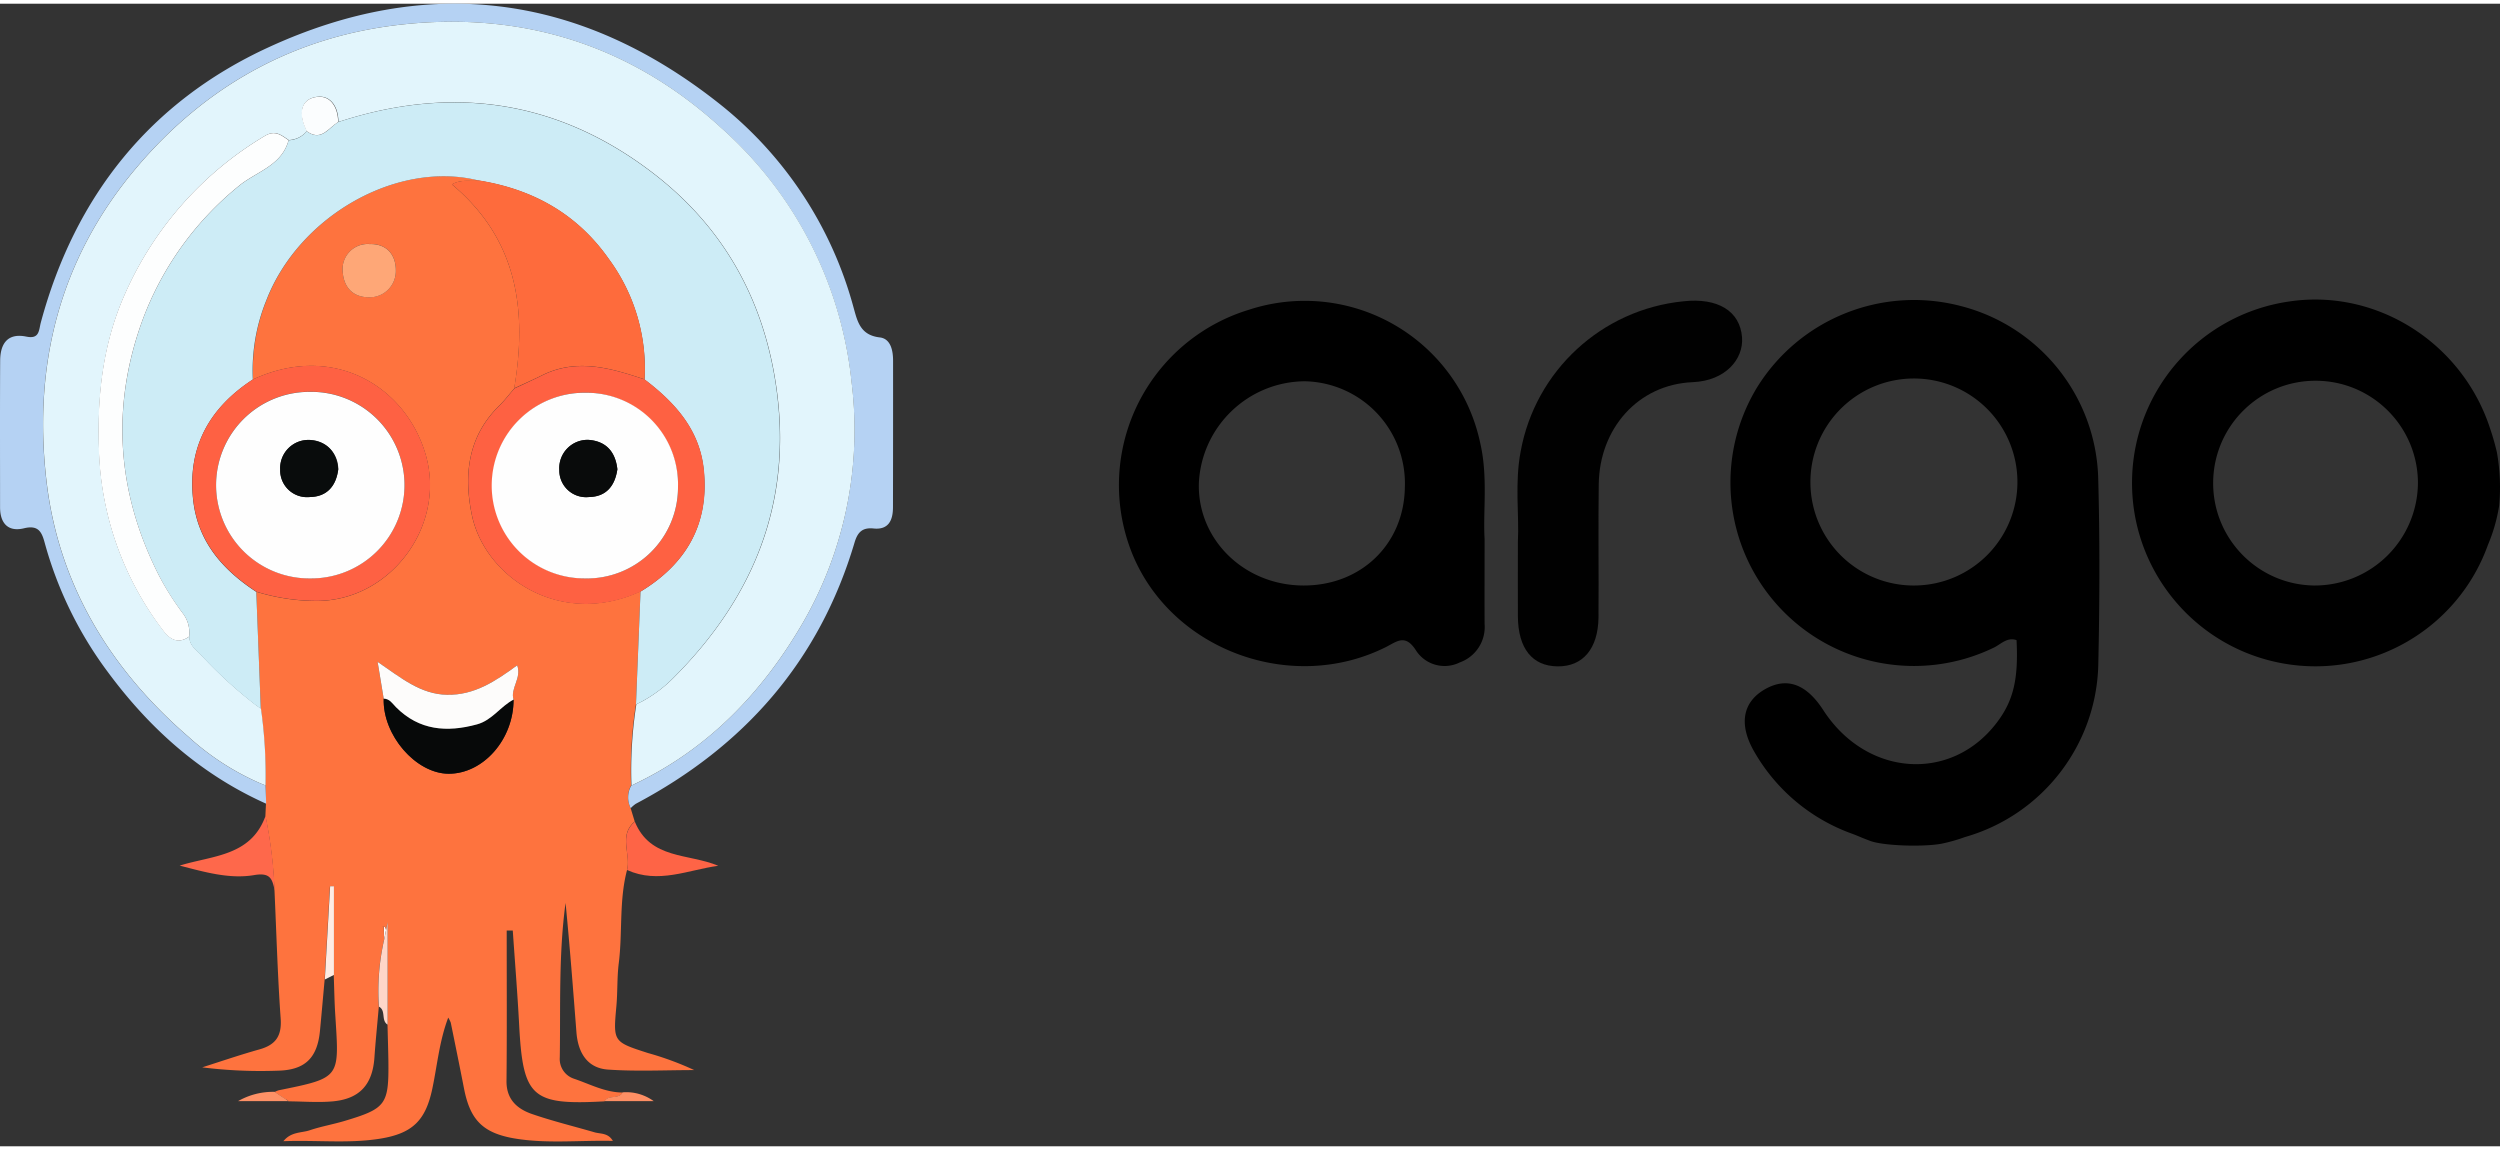 <svg xmlns="http://www.w3.org/2000/svg" width="3em" height="1.38em" viewBox="0 0 512 234"><rect x="0" y="0" width="512" height="234" fill="#333333" stroke="none"/><g fill="none" fill-rule="evenodd"><path d="M413.194 97.811a21.198 21.198 0 1 0-20.978 21.313a21.077 21.077 0 0 0 20.978-21.313m-145.99-20.513c-11.614.094-21.13 9.247-21.675 20.849c-.31 11.444 9.12 20.822 21.158 20.977c11.961.155 20.9-8.396 21.03-20.176a20.926 20.926 0 0 0-20.513-21.65m206.597-.103c-11.522.246-20.686 9.744-20.52 21.267s9.601 20.753 21.125 20.666s20.819-9.457 20.812-20.981A21.07 21.07 0 0 0 473.8 77.195"/><path fill="#000" d="M401.517 61.901c-16.08-4.181-33.008 2.62-41.723 16.767c-8.58 14.226-6.795 32.4 4.388 44.685s29.109 15.767 44.077 8.56c1.499-.698 2.765-2.248 4.728-1.577c.413 8.035-.646 12.453-4.082 16.948c-9.378 12.271-26.687 11.005-35.496-2.61q-5.193-8.02-11.832-4.34c-4.676 2.61-5.555 7.208-2.325 12.814a37.78 37.78 0 0 0 20.073 16.844c1.524.569 1.317.569 3.643 1.447c2.66 1.033 10.85 1.292 14.648.594c1.64-.34 3.255-.798 4.83-1.37c15.788-4.517 26.827-18.745 27.282-35.16c.284-12.891.336-25.782-.026-38.674c-.608-16.605-12.083-30.825-28.185-34.928M370.774 98.2a21.198 21.198 0 1 1 21.416 20.951A21.154 21.154 0 0 1 370.774 98.2m139.221-11.136c-5.684-17.567-23.173-28.728-41.077-26.093c-18.22 2.583-31.885 17.99-32.271 36.39c-.387 18.4 12.62 34.367 30.716 37.712c18.097 3.344 35.951-6.92 42.167-24.241a34.3 34.3 0 0 0 2.3-8.035a41 41 0 0 0-.466-10.928a50 50 0 0 0-1.369-4.805m-36.194 32.086c-11.522-.232-20.698-9.718-20.545-21.242c.152-11.523 9.575-20.764 21.099-20.691c11.524.072 20.83 9.431 20.837 20.956a21.14 21.14 0 0 1-21.39 20.977M303.191 90.164a36.735 36.735 0 0 0-47.406-27.488a37.54 37.54 0 0 0-23.87 50.041c8.085 19.686 32.576 28.702 51.874 19.066c2.274-1.137 3.979-2.79 6.175.62a6.975 6.975 0 0 0 8.99 2.506a7.71 7.71 0 0 0 5.09-7.905c-.026-5.348 0-10.696 0-17.413c-.336-5.58.697-12.58-.853-19.427m-36.504 28.986c-12.039-.155-21.494-9.533-21.158-20.977c.554-11.598 10.065-20.746 21.675-20.849a20.926 20.926 0 0 1 20.512 21.65c-.129 11.754-9.068 20.331-21.029 20.176"/><path fill="#010101" d="M356.772 68.334c-.414-5.4-4.96-8.164-12.013-7.389c-16.722 1.67-30.316 14.21-33.327 30.743c-1.24 6.459-.284 13.047-.568 18.472c0 5.838-.026 10.592 0 15.345c.052 6.537 2.945 10.153 8.112 10.205c5.167.078 8.319-3.591 8.396-10.024c.078-9.093-.077-18.213.052-27.307c.155-11.367 8.034-20.409 19.272-20.874c6.665-.284 10.411-4.702 10.076-9.171"/><path fill="#FEFEFE" d="M78.58 188.97c.02 0 .04.06.04.18l.06 2.508c.121-.642.242-1.284.382-1.946c-.1-1.223-1.063-.601-.481-.742m52.632-68.598c-.02.02-.06.02-.08.04c.02.02.06.04.08.06c-.02-.02 0-.06 0-.1M98.057 36.168v.02h.06c-.02 0-.04-.02-.06-.02"/><path fill="#FE733E" d="M126.238 205.277c.261-2.908.12-5.857.482-8.745c.802-6.358.04-12.857 1.705-19.135c.822-3.25-1.806-7.06 1.564-9.909l-.842-2.768a5 5 0 0 1 .1-4.613a87.5 87.5 0 0 1 1.003-16.668c.3-7.663.622-15.325.923-23.007c-.02-.02-.06-.04-.08-.06c-16.388 7.522-31.833-3.009-34.46-15.645c-1.725-8.304-.803-16.147 5.676-22.485c1.083-1.063 2.006-2.287 3.009-3.45c2.647-15.866.802-30.428-12.757-41.781c2.026-1.163 3.851-.502 5.496-.802v-.02c-16.628-4.172-36.807 7.2-43.486 24.57a38.2 38.2 0 0 0-2.748 16.188c16.488-7.642 31.27 1.484 35.342 15.384c4.233 14.462-7.04 29.766-22.023 29.987c-4.29.02-8.559-.615-12.657-1.886q.452 11.975.923 23.95a98 98 0 0 1 .943 15.725l.12 3.73l-.12 2.488a93 93 0 0 1 1.865 15.304a3 3 0 0 1-.08-.4c.02.14.06.26.08.4c.401 8.726.642 17.47 1.264 26.196c.26 3.61-1.043 5.416-4.373 6.338c-3.932 1.104-7.803 2.427-11.694 3.671a96 96 0 0 0 15.485.682c5.556-.12 8.083-2.587 8.625-8.103c.34-3.51.642-7.02.963-10.53l1.083-19.096h.782v18.152c.1 2.748.14 5.516.32 8.264c.803 12.817 1.184 12.737-11.593 15.325a4.4 4.4 0 0 0-.842.36c.762.502 1.524 1.004 2.286 1.525c.235.038.44.177.562.381c3.049.02 6.118.281 9.126 0c5.476-.521 8.064-3.45 8.465-8.886c.24-3.49.602-6.98.903-10.47a47.3 47.3 0 0 1 1.083-13.74l-.06-2.507c0-.12-.04-.2-.04-.18c-.582.14.38-.482.48.742c.101-.542.221-1.083.322-1.625v21.021c.06 2.467.14 4.914.18 7.381c.1 8.926-.461 9.728-8.966 12.276c-2.347.702-4.794 1.123-7.12 1.905c-1.685.582-3.831.261-5.416 2.247c6.92-.26 13.399.521 19.837-.522c6.66-1.083 9.307-3.77 10.671-10.27c1.003-4.773 1.424-9.687 3.25-14.521q.31.496.521 1.043c.923 4.513 1.845 9.046 2.728 13.559c1.244 6.318 3.811 9.006 10.23 10.13c6.639 1.142 13.358.36 20.238.52c-.983-1.684-2.527-1.403-3.77-1.765c-4.273-1.243-8.626-2.306-12.818-3.75c-3.049-1.063-5.235-3.01-5.195-6.76c.1-10.27.04-20.54.04-30.809h1.244c.441 6.439.963 12.857 1.304 19.296c.782 14.883 2.547 16.508 17.49 15.685c.843-1.404 2.909-.3 3.69-1.805c-3.59-.02-6.719-1.745-10.008-2.848a4.24 4.24 0 0 1-2.848-4.333c.16-10.55-.241-21.14 1.183-31.651c.862 8.825 1.544 17.67 2.226 26.496c.321 4.132 2.187 7.362 6.52 7.642c5.856.402 11.733.1 17.61.1a62 62 0 0 0-9.467-3.49c-7.181-2.306-7.14-2.326-6.479-9.627M81.068 54.782a5.385 5.385 0 0 1-5.336 5.336c-3.149.06-5.516-1.745-5.576-5.837a5.187 5.187 0 0 1 5.536-5.075c3.751-.06 5.436 2.467 5.376 5.576m24.11 87.734c.02 8.123-6.199 15.204-13.299 15.184c-6.7-.02-13.54-7.923-13.298-15.385c-.362-2.206-.743-4.432-1.244-7.521c4.794 3.269 8.825 6.619 14.221 6.74c5.516.1 9.849-2.729 14.362-6.038c.962 2.647-1.465 4.713-.743 7.02"/><path fill="#B5D2F3" d="M54.37 160.087c-.4-.14-.782-.321-1.163-.462a53.5 53.5 0 0 1-14.662-9.527c-15.926-13.76-26.437-30.99-28.984-51.89C6.673 74.459 11.988 52.536 27.834 33.7C42.296 16.531 60.729 6.523 82.732 4.216c24.451-2.547 46.415 4.293 64.908 21.181a80.86 80.86 0 0 1 26.737 52.05a79 79 0 0 1-10.169 49.705c-8.164 13.94-19.035 25.253-33.737 32.413c-.402.2-.803.401-1.204.582a4.94 4.94 0 0 0-.1 4.613q.472-.508 1.043-.902c22.204-11.754 37.608-29.225 44.81-53.535c.621-2.066 1.584-3.089 3.89-2.848c3.13.32 3.972-1.765 3.972-4.373q.03-15.013.02-30.007c0-2.146-.522-4.513-2.748-4.754c-4.092-.481-4.593-3.47-5.416-6.378a79.67 79.67 0 0 0-27.84-41.82C118.616-2.063 87.566-6.075 54.992 8.93C30.782 20.062 15.357 39.378 8.377 65.233c-.441 1.604-.24 3.51-2.968 2.948c-3.892-.802-5.356 1.484-5.376 4.934c-.06 10.01-.02 19.998-.02 30.007c0 3.33 1.685 5.095 4.894 4.313c2.949-.723 3.65.742 4.253 2.988a79.2 79.2 0 0 0 12.857 26.356c8.625 11.694 19.135 21.081 32.494 27.059c-.04-1.244-.08-2.508-.14-3.751"/><path fill="#FE684B" d="M54.39 166.305c-2.968 8.324-10.87 8.123-17.59 10.21c5.054 1.303 10.19 2.807 15.244 1.945c3.008-.522 3.59.561 4.031 2.347c.04.14.06.28.1.42c.02.121.06.262.08.402a93.5 93.5 0 0 0-1.864-15.324"/><path fill="#FE6446" d="M128.425 177.417c6.418 2.908 12.476-.02 18.674-.863c-6.058-2.567-13.9-1.243-17.09-9.046c-3.39 2.848-.762 6.66-1.584 9.909"/><path fill="#FED6C8" d="M79.383 188.088c-.1.541-.22 1.083-.321 1.624c-.12.642-.26 1.284-.381 1.946a47.3 47.3 0 0 0-1.083 13.74c1.504.782.4 2.848 1.785 3.69z"/><path fill="#FEEBE3" d="m67.609 180.746l-1.083 19.096c.622-.321 1.243-.622 1.865-.943v-18.153z"/><path fill="#FE9166" d="M48.754 224.754h10.35c-.18-.12-.38-.241-.561-.381a151 151 0 0 1-2.287-1.525c-2.627-.058-5.22.6-7.502 1.906"/><path fill="#FE8F64" d="M123.811 224.754h10.07a9.55 9.55 0 0 0-6.38-1.806c-.781 1.525-2.867.402-3.69 1.806"/><path fill="#E2F5FC" d="M130.49 159.545c14.703-7.14 25.554-18.453 33.738-32.414a79 79 0 0 0 10.17-49.703a80.67 80.67 0 0 0-26.738-52.05c-18.493-16.87-40.457-23.73-64.907-21.162c-21.984 2.287-40.437 12.316-54.9 29.485C11.989 52.536 6.694 74.46 9.582 98.208c2.547 20.92 13.058 38.13 28.984 51.89a53.6 53.6 0 0 0 14.662 9.527c.381.16.762.321 1.164.462a98 98 0 0 0-.943-15.726c-.401-.28-.802-.561-1.204-.862a90 90 0 0 1-11.072-10.15c-1.063-1.083-2.387-2.005-2.387-3.77c-2.366 1.704-4.071.521-5.455-1.364a63.85 63.85 0 0 1-12.978-35.282c-.561-11.594.482-22.867 5.356-33.718A70.9 70.9 0 0 1 54.23 27.082c2.166-1.324 3.41-.14 4.914.843a5.06 5.06 0 0 0 3.711-1.846l-.18-.421c-1.284-2.708-1.344-5.777 1.745-6.499c3.109-.742 4.874 1.785 4.894 5.055c23.207-7.622 44.79-4.533 64.266 10.33c14.562 11.112 22.906 26.015 25.453 44.187c3.29 23.368-4.613 42.744-20.9 59.131a28 28 0 0 1-6.54 4.975c-.42.22-.842.421-1.263.622a87.5 87.5 0 0 0-1.003 16.668c.361-.18.742-.381 1.164-.582"/><path fill="#CDECF6" d="M138.093 137.883c16.267-16.388 24.17-35.764 20.9-59.131c-2.547-18.193-10.891-33.096-25.454-44.188c-19.476-14.863-41.078-17.932-64.265-10.33c-.04.02-.08.06-.12.08c-1.826 1.164-3.25 3.67-5.878 2.106c-.16-.1-.3-.18-.461-.3a5.02 5.02 0 0 1-3.71 1.845c-.061.24-.141.461-.221.702c-1.665 4.673-6.66 5.897-10.01 8.705a64.05 64.05 0 0 0-19.797 27.74c-6.378 17.771-5.074 35.182 3.47 51.99a55 55 0 0 0 4.915 7.783a6.55 6.55 0 0 1 1.283 4.673v.06c0 1.746 1.324 2.688 2.387 3.771a91.4 91.4 0 0 0 11.072 10.15c.401.28.803.581 1.204.862q-.452-11.975-.923-23.949c-.02 0-.02-.02-.04-.02c-6.94-4.553-12.035-10.37-12.917-19.035c-1.104-10.69 3.39-18.594 12.135-24.35c.04-.02.08-.06.12-.08a38.1 38.1 0 0 1 2.748-16.187c6.68-17.35 26.858-28.744 43.486-24.571a.07.07 0 0 1 .06.02c11.032 1.784 20.098 6.82 26.597 16.066a37.9 37.9 0 0 1 7.32 24.671c6.259 4.754 11.314 10.33 12.136 18.574c1.103 11.092-3.63 19.195-12.957 24.852v.1c-.301 7.662-.622 15.324-.923 23.006c.441-.2.862-.4 1.264-.621a26.9 26.9 0 0 0 6.579-4.995"/><path fill="#FE6B3C" d="M111.074 76.064c6.88-3.39 13.56-1.565 20.199.622c.24.08.501.16.742.24a37.83 37.83 0 0 0-7.321-24.671c-6.499-9.247-15.565-14.281-26.597-16.066h-.06c-1.645.32-3.47-.362-5.496.802c13.56 11.353 15.424 25.915 12.757 41.78c.421-.2.822-.38 1.243-.581c1.545-.702 3.05-1.384 4.533-2.126"/><path fill="#FE6142" d="M144.17 95.52c-.822-8.244-5.877-13.82-12.135-18.574c-.24-.08-.501-.16-.742-.24c-6.66-2.187-13.319-4.012-20.198-.622c-1.485.742-3.01 1.444-4.514 2.146c-.42.2-.822.381-1.243.582c-1.003 1.143-1.926 2.387-3.009 3.45c-6.499 6.338-7.401 14.18-5.676 22.485c2.627 12.656 18.072 23.187 34.48 15.685c.02-.02.06-.02.08-.04c9.327-5.676 14.08-13.8 12.957-24.872m-24.53 22.164a19.016 19.016 0 1 1 19.215-18.754a18.645 18.645 0 0 1-19.216 18.754"/><path fill="#FE6143" d="M51.683 77.007c-8.746 5.756-13.239 13.659-12.135 24.35c.882 8.665 5.977 14.482 12.917 19.035c.02 0 .02.02.04.02a42 42 0 0 0 12.657 1.885c14.963-.22 26.256-15.504 22.023-29.986c-4.071-13.9-18.874-23.027-35.342-15.385a.6.6 0 0 0-.16.08m11.954 40.677a19.106 19.106 0 1 1-.28-38.21a19.107 19.107 0 1 1 .28 38.21"/><path fill="#070909" d="M81.108 144.08c-.742-.742-1.284-1.745-2.527-1.765c-.241 7.462 6.579 15.365 13.298 15.385c7.12.02 13.318-7.06 13.298-15.184c-2.687 1.384-4.392 4.232-7.481 5.075c-6.158 1.684-11.814 1.263-16.588-3.51"/><path fill="#FDFCFB" d="M105.92 135.496c-4.513 3.31-8.826 6.137-14.362 6.037c-5.416-.1-9.427-3.47-14.221-6.74c.521 3.09.883 5.296 1.244 7.522c1.243.04 1.785 1.023 2.527 1.765c4.754 4.774 10.43 5.195 16.588 3.51c3.089-.842 4.794-3.67 7.481-5.074c-.722-2.307 1.705-4.373.743-7.02"/><path fill="#FEA777" d="M75.692 49.226a5.14 5.14 0 0 0-5.536 5.075c.06 4.092 2.427 5.877 5.576 5.837a5.385 5.385 0 0 0 5.336-5.336c.06-3.129-1.625-5.656-5.376-5.576"/><path fill="#FDFEFE" d="M38.745 129.538a6.55 6.55 0 0 0-1.283-4.673a57 57 0 0 1-4.915-7.783c-8.544-16.808-9.868-34.219-3.47-51.99a64.05 64.05 0 0 1 19.798-27.74c3.35-2.808 8.344-4.012 10.009-8.705q.128-.346.22-.702c-1.504-.983-2.748-2.167-4.914-.843a70.9 70.9 0 0 0-28.522 32.133c-4.875 10.852-5.918 22.124-5.356 33.718a64.06 64.06 0 0 0 12.978 35.282c1.384 1.885 3.109 3.069 5.455 1.364z"/><path fill="#FBFDFE" d="M69.133 24.314c.04-.02.08-.06.12-.08c-.04-3.27-1.785-5.797-4.894-5.055c-3.089.743-3.028 3.811-1.745 6.5l.18.42q.222.165.462.301c2.628 1.585 4.052-.942 5.877-2.086"/><path fill="#FEFEFE" d="M138.855 98.95A18.757 18.757 0 0 0 120.1 79.674a19.017 19.017 0 1 0-.462 38.03a18.67 18.67 0 0 0 19.216-18.754m-18.273 2.086a5.495 5.495 0 0 1-6.037-5.536a5.82 5.82 0 0 1 5.957-6.178c3.53.26 5.516 2.327 5.937 6.018c-.482 3.289-2.166 5.636-5.857 5.696M63.356 79.494a19.106 19.106 0 1 0 .281 38.21a19.107 19.107 0 1 0-.28-38.21m.02 21.542a5.497 5.497 0 0 1-5.997-5.596a5.797 5.797 0 0 1 6.038-6.098a5.94 5.94 0 0 1 5.857 6.018c-.442 3.39-2.287 5.636-5.897 5.676"/><path fill="#090B0B" d="M120.502 89.322a5.8 5.8 0 0 0-5.958 6.178a5.484 5.484 0 0 0 6.038 5.536c3.67-.06 5.375-2.407 5.857-5.696c-.421-3.691-2.407-5.757-5.937-6.018"/><path fill="#090C0C" d="M63.417 89.342a5.797 5.797 0 0 0-6.038 6.098a5.497 5.497 0 0 0 5.998 5.596c3.61-.04 5.455-2.287 5.897-5.676c-.341-3.711-2.387-5.737-5.857-6.018"/></g></svg>